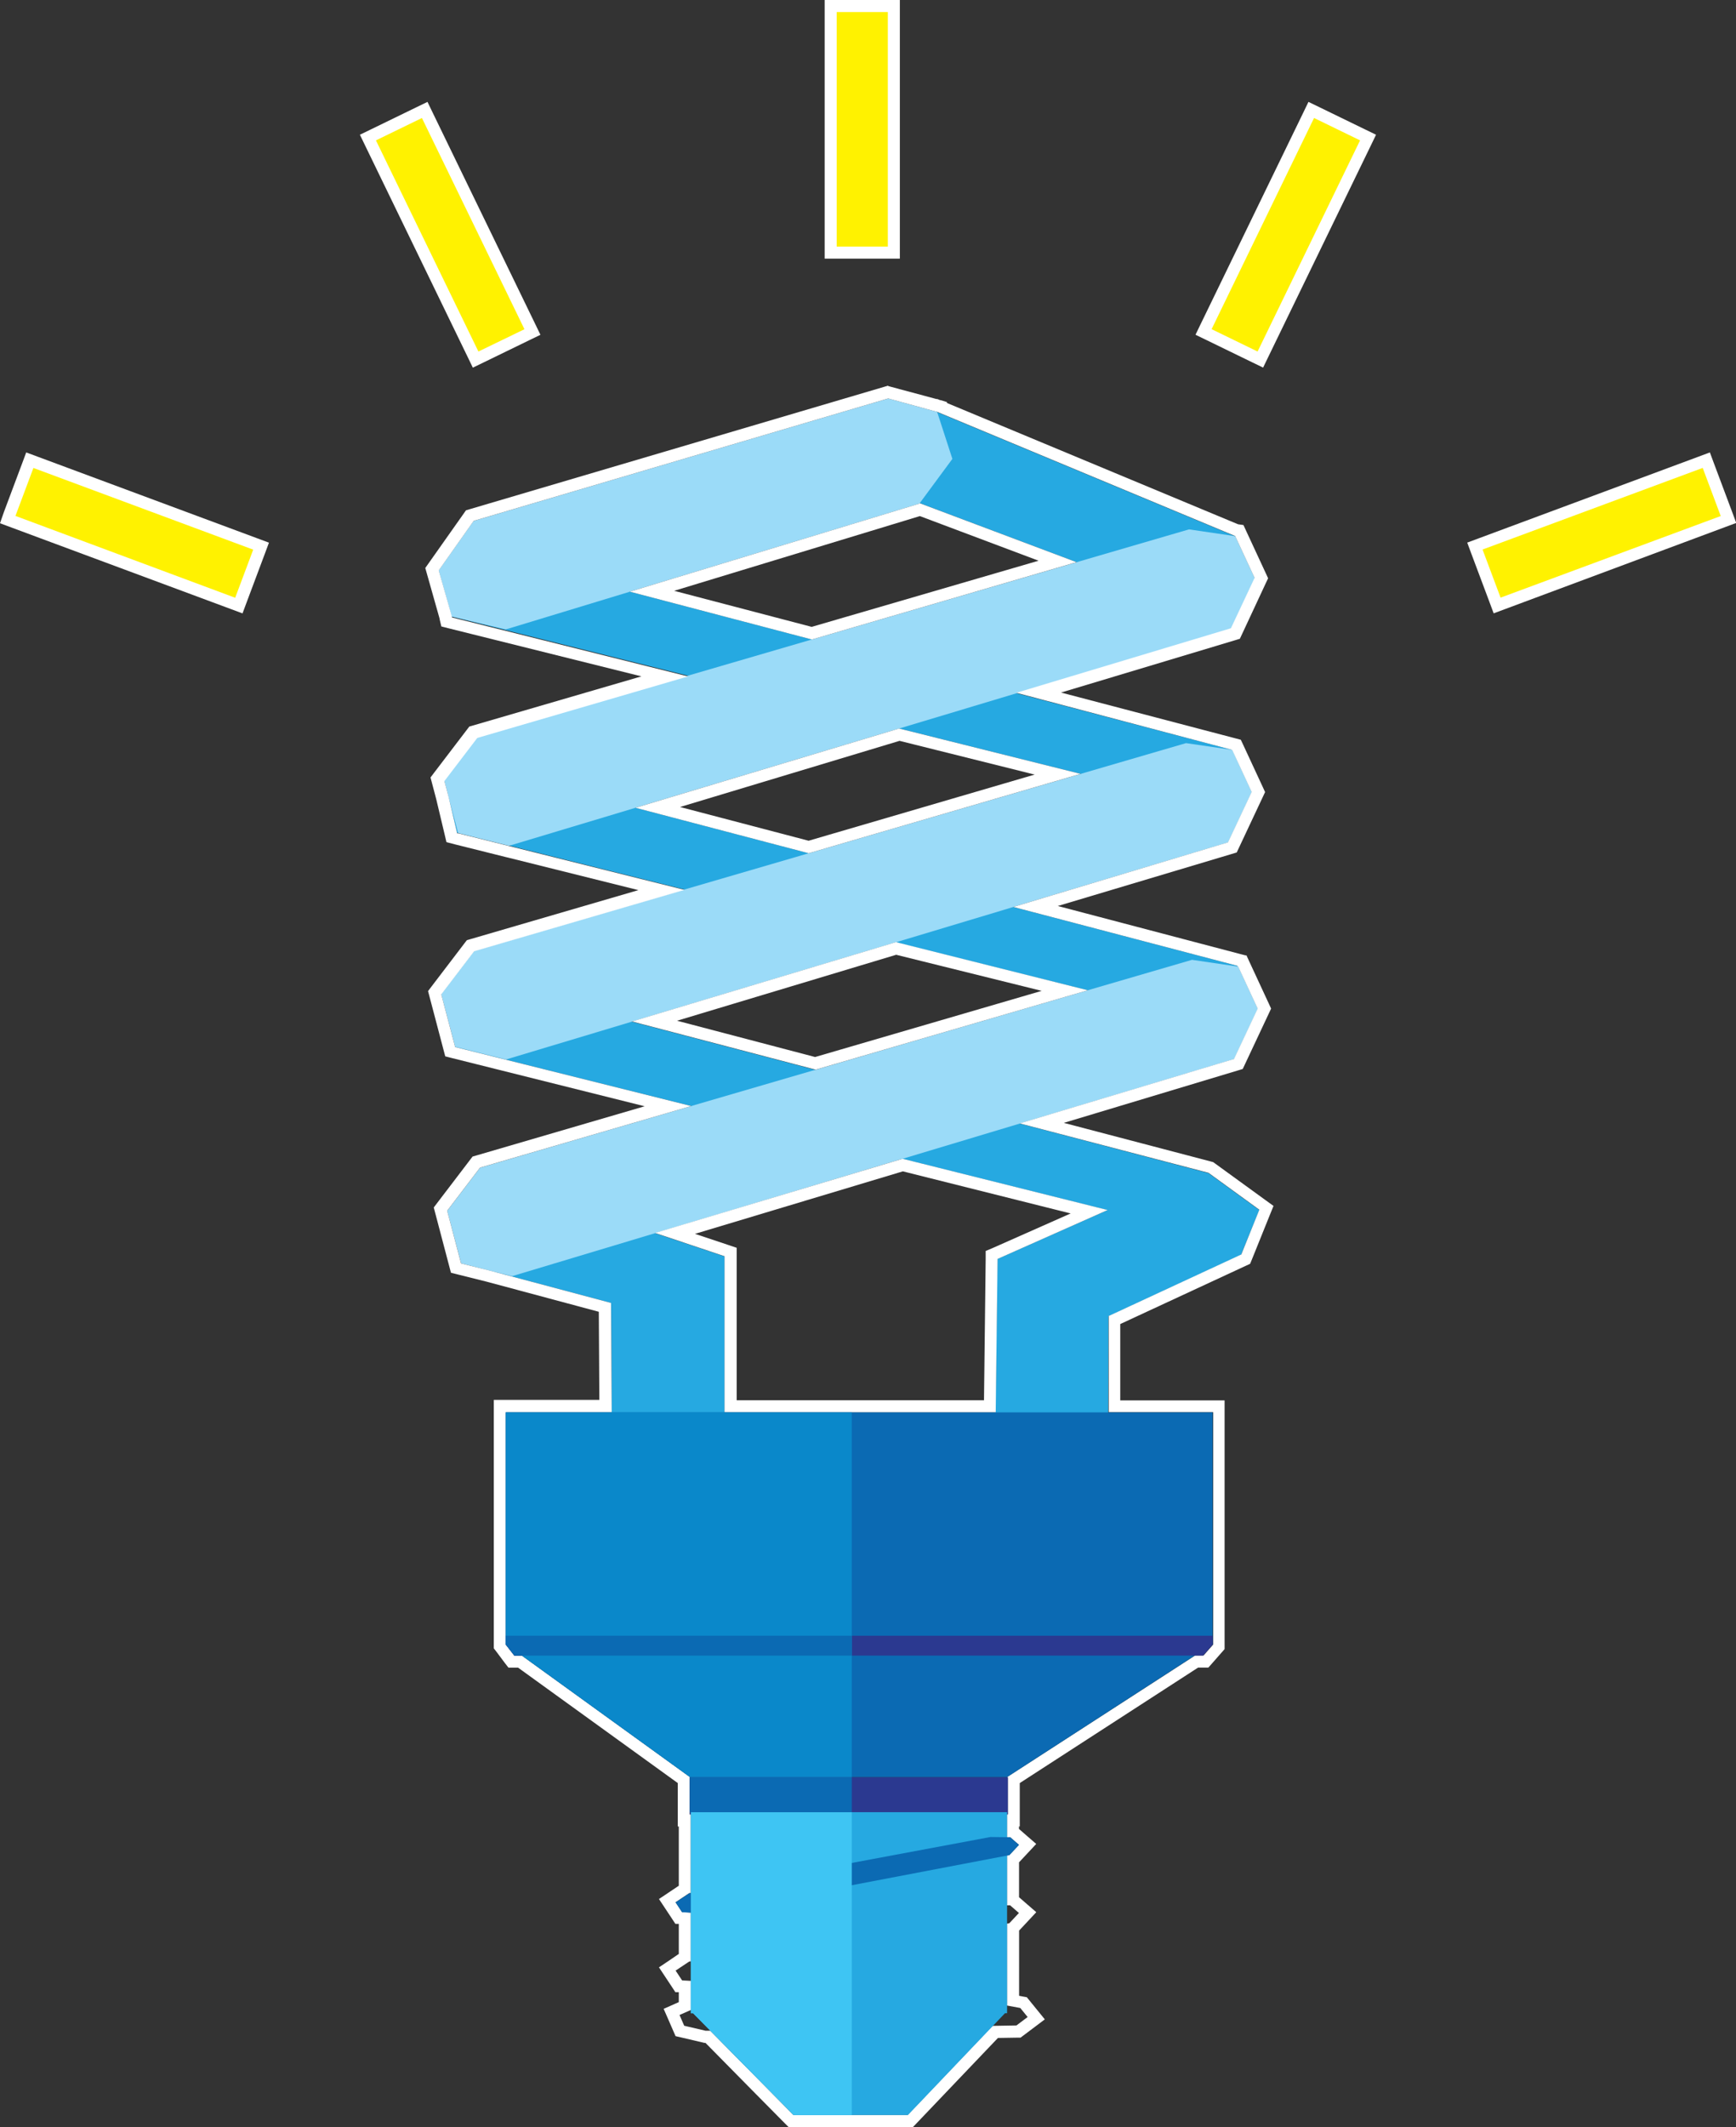 <svg xmlns="http://www.w3.org/2000/svg" viewBox="0 0 288.84 353.67"><rect x="0" y="0" width="288.84" height="353.67" fill="#333333" stroke="none"/><defs><style>.cls-1{fill:#26a9e1;}.cls-2{fill:#9bdbf8;}.cls-3{fill:#fff200;}.cls-4{fill:#fff;}.cls-5{fill:#0b6ab3;}.cls-6{fill:#2b3990;}.cls-7{fill:#0a88ca;}.cls-8{fill:#3ec5f3;}</style></defs><title>intellection</title><g id="Layer_2" data-name="Layer 2"><g id="Layer_7" data-name="Layer 7"><polygon class="cls-1" points="140.38 78.91 139.63 76.24 140.86 70.25 155.65 68.4 205.53 89.17 204.28 92.34 199.54 97.28 193.85 99.01 140.38 78.91"/><polygon class="cls-1" points="75.15 102.53 73.65 96.17 77.15 89.15 81.78 92.34 205.03 124.68 207.03 129.44 199.02 135.32 199.65 133.63 75.15 102.53"/><polygon class="cls-1" points="76.03 138.44 74.53 132.08 78.03 125.06 82.66 128.25 205.9 160.59 207.9 165.34 199.9 171.23 200.52 169.54 76.03 138.44"/><polygon class="cls-2" points="152.96 83.75 158.46 76.3 155.92 68.48 147.79 66.25 78.8 86.61 72.98 94.84 75.15 102.51 84.14 104.66 152.96 83.75"/><polygon class="cls-1" points="209.53 201.19 201.07 195.05 82.41 163.91 77.78 160.72 74.28 167.74 75.78 174.1 184.26 201.2 165.95 209.32 165.61 237.48 184.38 237.48 184.43 218.86 206.49 208.64 209.53 201.19"/><polygon class="cls-1" points="101.68 216.64 76.78 210.01 76.65 201.4 82.41 194.27 87.98 198 120.57 208.91 120.57 237.69 101.8 237.69 101.68 216.64"/><polygon class="cls-2" points="204.84 104.54 208.78 96.15 205.53 89.15 197.83 88.02 79.37 122.58 73.9 129.75 76.22 138.51 84.7 140.63 204.84 104.54"/><polygon class="cls-2" points="204.34 140.07 208.28 131.69 205.03 124.68 197.33 123.56 78.87 158.11 73.4 165.28 75.72 174.04 84.2 176.16 204.34 140.07"/><polygon class="cls-2" points="205.34 176.1 209.28 167.72 206.03 160.72 198.33 159.59 79.87 194.15 74.4 201.32 76.72 210.07 85.2 212.19 205.34 176.1"/><rect class="cls-3" x="17.1" y="68.06" width="10.51" height="41.04" transform="translate(-68.47 78.7) rotate(-69.62)"/><path class="cls-4" d="M5.54,77.8,42.13,91.39l-3,8L2.57,85.78l3-8M4.36,75.23l-.7,1.88-3,8L0,87l1.88.7,36.59,13.59,1.88.7.7-1.88,3-8,.7-1.88-1.88-.7L6.23,75.92l-1.88-.7Z"/><rect class="cls-3" x="69.65" y="18.52" width="10.51" height="41.04" transform="translate(-9.53 36.65) rotate(-25.91)"/><path class="cls-4" d="M70.2,19.62,87.26,54.74,79.6,58.45,62.55,23.34l7.65-3.72m.93-2.68-1.8.87-7.65,3.72-1.8.87.87,1.8L77.8,59.33l.87,1.8,1.8-.87,7.65-3.72,1.8-.87-.87-1.8L72,18.75l-.87-1.8Z"/><rect class="cls-3" x="138.21" y="1" width="10.51" height="41.04"/><path class="cls-4" d="M147.72,2V41h-8.51V2h8.51m2-2H137.21V43h12.51V0Z"/><rect class="cls-3" x="245.97" y="83.33" width="41.04" height="10.51" transform="translate(-14.17 98.34) rotate(-20.38)"/><path class="cls-4" d="M283.3,77.8l3,8L249.67,99.37l-3-8L283.3,77.8m1.18-2.57-1.88.7L246,89.52l-1.88.7.7,1.88,3,8,.7,1.88,1.88-.7L287,87.65l1.88-.7-.7-1.88-3-8-.7-1.88Z"/><rect class="cls-3" x="193.42" y="33.78" width="41.04" height="10.51" transform="translate(85.36 214.43) rotate(-64.1)"/><path class="cls-4" d="M218.64,19.62l7.65,3.72L209.24,58.45l-7.65-3.72,17.05-35.12m-.93-2.68-.87,1.8L199.78,53.86l-.87,1.8,1.8.87,7.65,3.72,1.8.87.87-1.8,17.05-35.12.87-1.8-1.8-.87-7.65-3.72-1.8-.87Z"/><path class="cls-4" d="M147.79,66.25l7.83,2.15h0l.06,0,.21.06v0l49.52,20.62h.08l3.25,7-3.94,8.38-35.7,10.73L205,124.68l3.25,7-3.94,8.38L168.61,150.8l37.29,9.79,0,.11H206l3.25,7-3.94,8.38-35.64,10.71L201.07,195l8.46,6.14-3,7.44-22.06,10.23,0,16h17.39v38.62l-1.6,1.82h-1.4L167.52,295.5h.16v6.19h-.13v3.78h.52l1.46,1.27-1.59,1.7-.39.07v8.29h.52l1.46,1.27-1.59,1.7-.39.07v13.62l2.21.41,1.22,1.5-1.86,1.4-4,.07-8.7,9.13-5.41,5.67H132L126.43,346h0l-8.25-8.35h-.79l-3.55-.83-.78-1.79,1.89-.83v-4.84l-1.46-.08-1.08-1.63,2.25-1.5.28-.05V318l-1.46-.08-1.08-1.63,2.25-1.5.28-.05V301.69h-.17V295.5h.07l-28-20.22H85.57l-1.41-1.82V234.84h17.62l-.11-18.2-20.15-5.37-4.81-1.2-2.31-8.76,5.47-7.17L115,183.9,75.78,174.1v0h-.05l-2.31-8.76,5.47-7.17,35-10.21-29.15-7.28h0l-8.49-2.12v0l-.18,0-1.43-6.06-.7-2.63,5.47-7.17,35.07-10.23-39.29-9.81,0-.13L73,94.84l5.82-8.24,69-20.36m-12.71,40.08,44-12.85L153,83.66l-.06.09L104.8,98.38l30.28,7.95m-.53,35.54,45.24-13.2-30.19-7.54-43.86,13.18,28.81,7.56m1.09,36L181,164.65l-31.92-8-43.91,13.19,30.5,8m-15.07,57h45.07l.31-25.52,18.31-8.13-34.1-8.52L109,205l11.55,3.87v25.93m27.2-170.67-.55.16-69,20.36-.67.2-.4.57-5.82,8.24-.55.78.26.92,2.13,7.53,0,.08.28,1.19,1.18.3,32.11,8-28,8.16-.63.18-.4.52-5.47,7.17-.59.78.25.95.69,2.61,1.43,6,.28,1.19.22.06,1.15.3,8.49,2.12.54.13h0L106.22,148l-27.91,8.14-.63.18-.4.52-5.47,7.17-.59.78.25.95,2.31,8.76.3,1.14h0v0l1.18.3,32,8-28,8.18-.63.18-.4.52-5.47,7.17-.59.78.25.95,2.31,8.76.3,1.14,1.15.29,4.81,1.2,18.64,5,.09,14.65H82.16v41.31l.42.54L84,276.51l.6.77h1.6l26.57,19.19v7.22h.17v9.85l-1.64,1.1-1.66,1.11,1.1,1.66,1.08,1.63.55.84.57,0v5L111.3,326l-1.66,1.11,1.1,1.66,1.08,1.63.55.84.57,0v1.65l-.69.31-1.83.81.8,1.83.78,1.79.4.92,1,.23,3.55.83.24.06h.19L125,347.4l5.61,5.67.59.59h20.71l.59-.62,5.41-5.67,8.13-8.52,3.11-.05h.65l.52-.39,1.86-1.4,1.66-1.25-1.31-1.61-1.22-1.5-.46-.57-.72-.13-.57-.11V321l1.44-1.54,1.42-1.52-1.57-1.36-1.3-1.13v-5.8l1.44-1.54,1.42-1.52-1.57-1.36-1.3-1.13v-.42h.13v-7.21l29.67-19.2h1.71l.6-.68,1.6-1.82.5-.57V232.84H186.39l0-12.69,20.9-9.69.71-.33.3-.73,3-7.44.59-1.45-1.27-.92-8.46-6.14-.3-.22-.36-.1-24.5-6.43L205.91,178l.86-.26.38-.81,3.94-8.38.4-.85-.39-.85-3.25-7-.46-1-.16,0-.82-.21-30.41-8L204.91,142l.86-.26.38-.81,3.94-8.38.4-.85-.39-.85-3.25-7-.4-.85-.91-.24-29-7.61,28.89-8.68.86-.26.38-.81L210.59,97l.4-.85-.39-.85-3.25-7-.46-1-.9-.13L157.55,67l0-.15-1.05-.32-.09,0-.44-.18-.15,0-7.45-2-.55-.15ZM112.15,98.24l40.9-12.43,19.75,7.42-37.75,11-22.9-6Zm1,35.94,36.52-11,22.48,5.61-37.61,11-21.39-5.61Zm-.61,35.57,36.57-11,24.21,6-37.7,11-23.08-6.06Zm3.1,35.4,34.58-10.39,27.92,7-13,5.76L164,208l0,1.28-.28,23.54H122.57V207.47l-1.37-.46-5.57-1.86Z"/><polygon class="cls-5" points="84.16 234.84 84.16 273.46 84.33 273.46 114.84 295.5 167.52 295.5 201.58 273.46 201.77 273.46 201.77 234.84 84.16 234.84"/><rect class="cls-6" x="114.77" y="295.5" width="52.92" height="6.19"/><polygon class="cls-6" points="84.16 271.98 84.16 273.46 85.58 275.28 200.17 275.28 201.77 273.46 201.77 271.98 84.16 271.98"/><polygon class="cls-1" points="114.94 301.31 114.94 334.74 115.31 334.74 132.04 351.67 151.06 351.67 167.21 334.74 167.56 334.74 167.56 301.31 114.94 301.31"/><polygon class="cls-5" points="167.95 308.45 169.54 306.75 168.08 305.48 164.79 305.44 114.66 314.81 112.41 316.31 113.48 317.94 117.12 318.15 167.95 308.45"/><polygon class="cls-7" points="141.72 234.84 84.16 234.84 84.16 273.46 84.33 273.46 114.84 295.5 141.72 295.5 141.72 234.84"/><polygon class="cls-5" points="141.72 271.98 84.16 271.98 84.16 273.46 85.58 275.28 141.72 275.28 141.72 271.98"/><polygon class="cls-8" points="141.72 301.31 114.94 301.31 114.94 334.74 115.31 334.74 132.04 351.67 141.72 351.67 141.72 301.31"/><rect class="cls-5" x="114.77" y="295.5" width="26.95" height="5.82"/></g></g></svg>